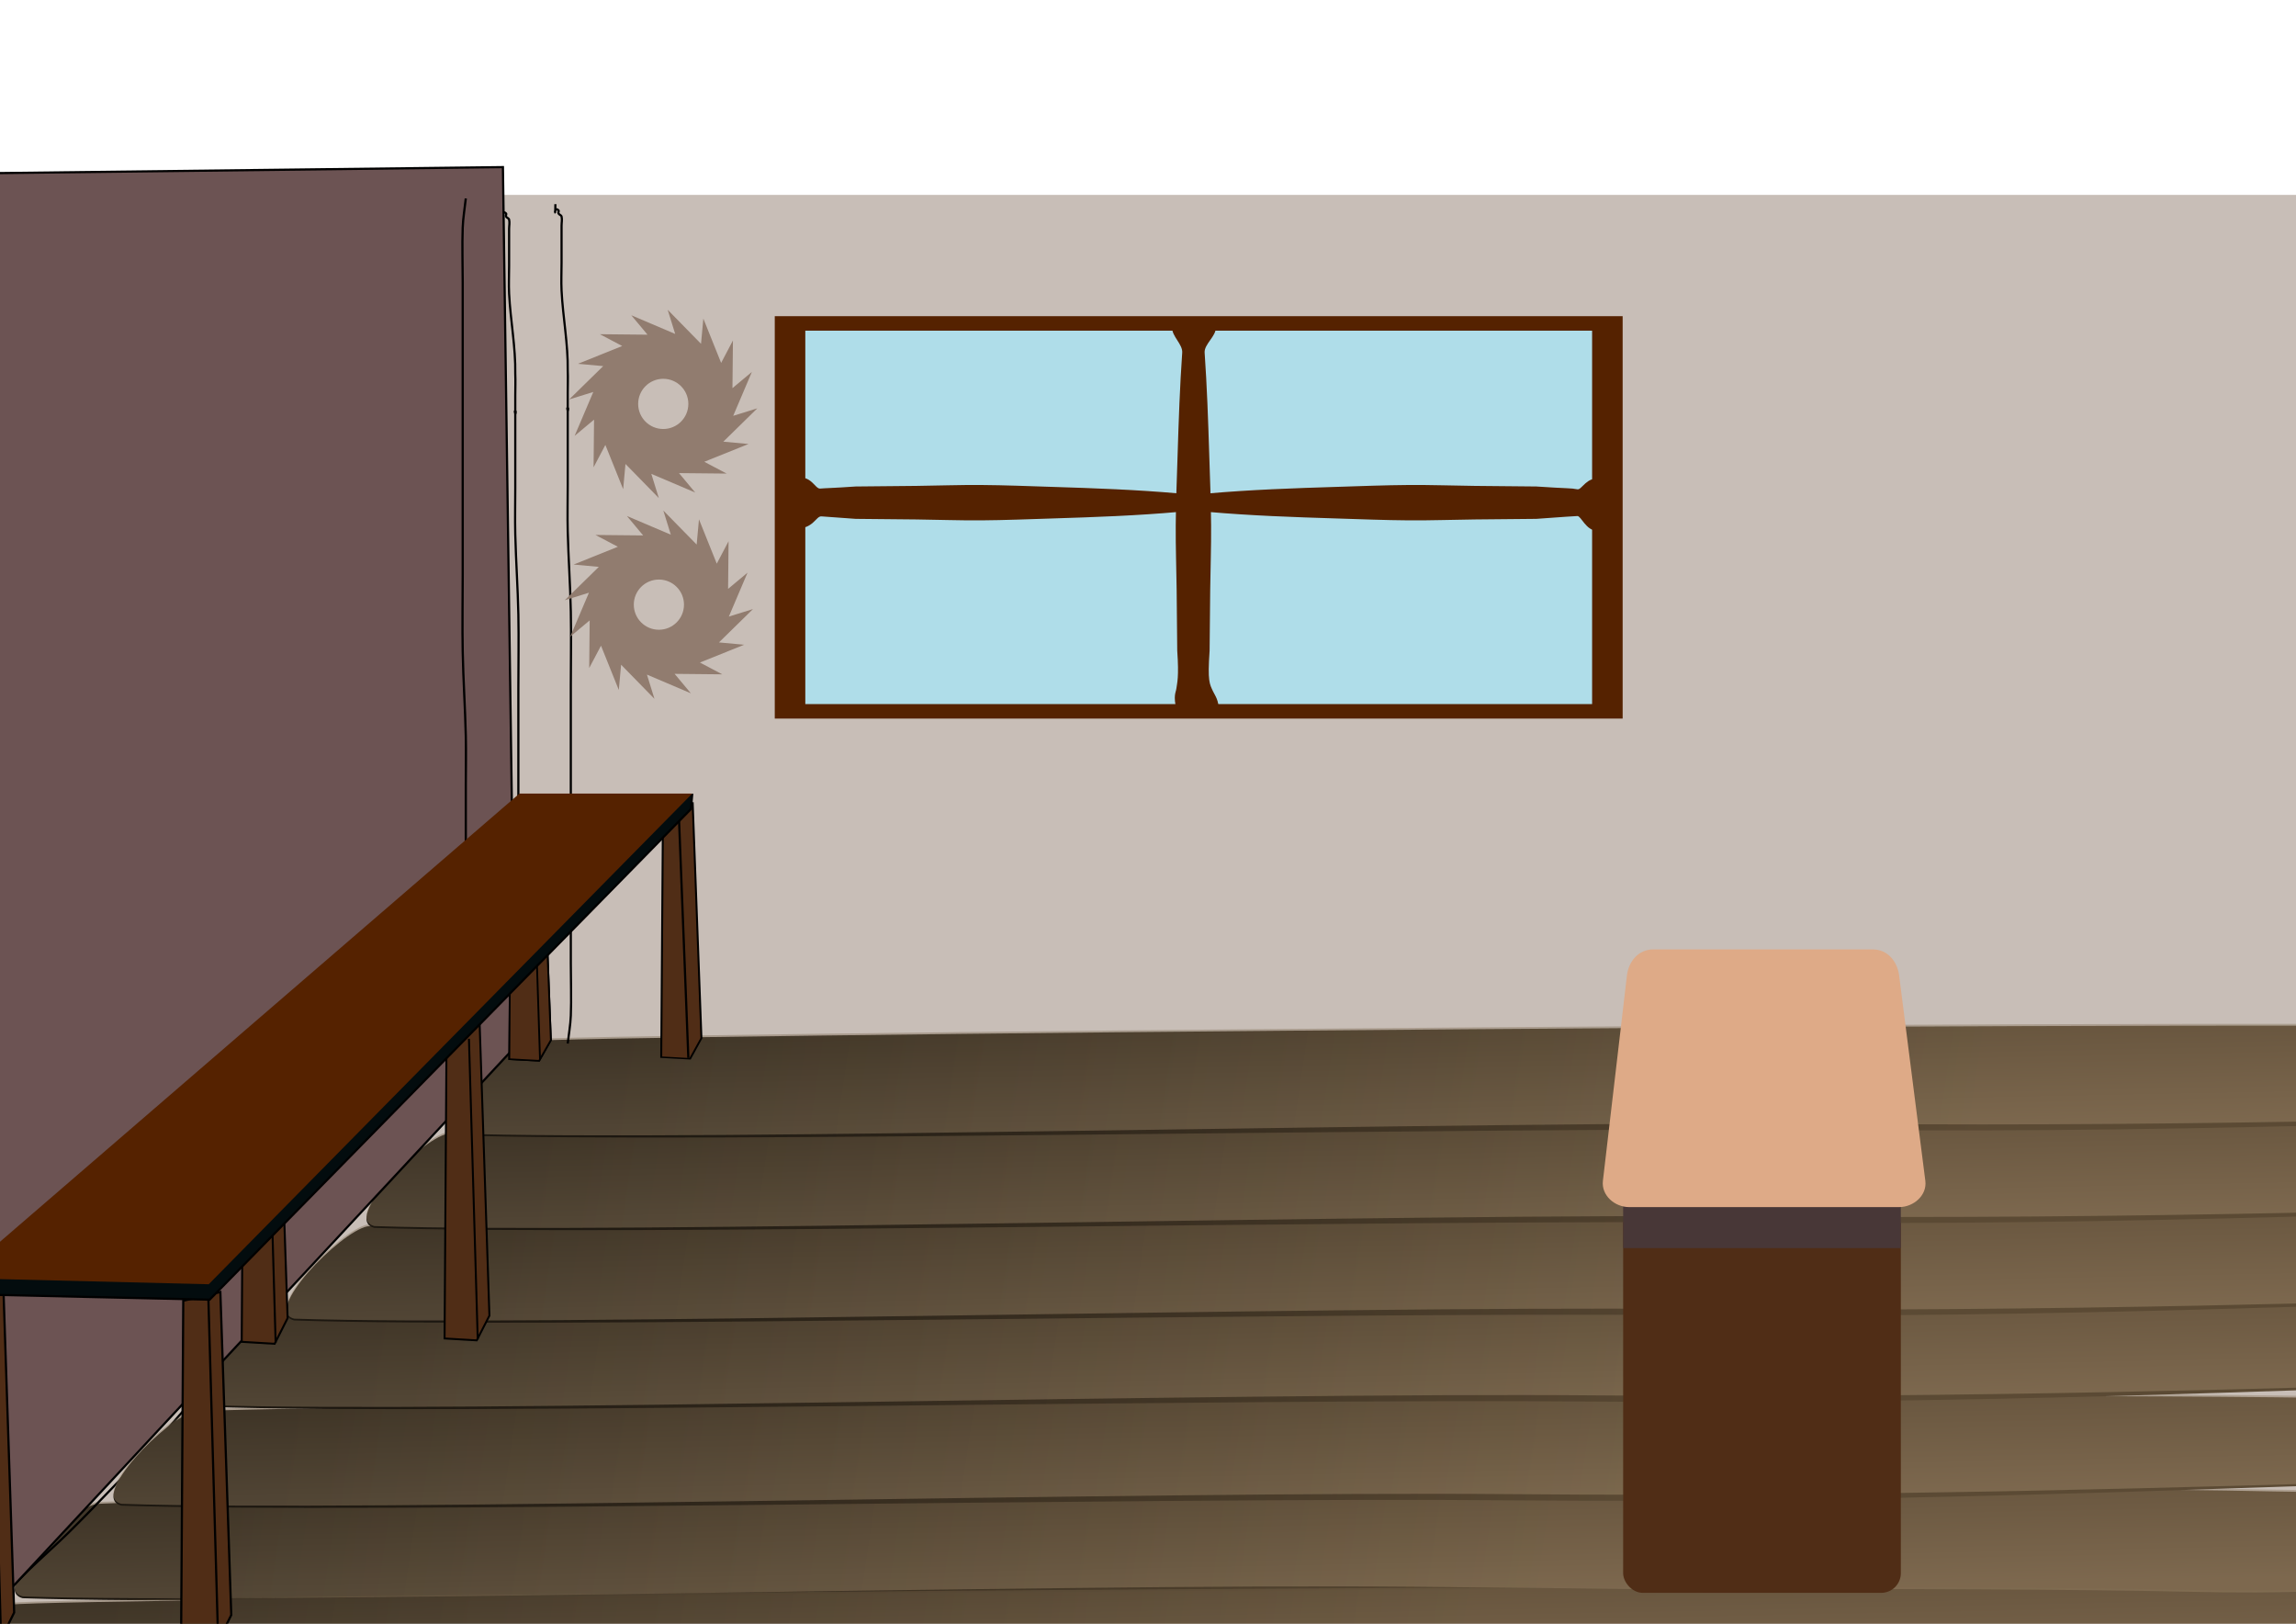 <?xml version="1.0" encoding="UTF-8" standalone="no"?>
<!-- Created with Inkscape (http://www.inkscape.org/) -->

<svg
   xmlns:dc="http://purl.org/dc/elements/1.1/"
   xmlns:cc="http://creativecommons.org/ns#"
   xmlns:rdf="http://www.w3.org/1999/02/22-rdf-syntax-ns#"
   xmlns:svg="http://www.w3.org/2000/svg"
   xmlns="http://www.w3.org/2000/svg"
   xmlns:xlink="http://www.w3.org/1999/xlink"
   xmlns:sodipodi="http://sodipodi.sourceforge.net/DTD/sodipodi-0.dtd"
   xmlns:inkscape="http://www.inkscape.org/namespaces/inkscape"
   width="1052.362"
   height="744.094"
   id="svg2"
   version="1.1"
   inkscape:version="0.48+devel r10191"
   sodipodi:docname="shop.svg">
  <defs
     id="defs4">
    <linearGradient
       id="linearGradient1056">
      <stop
         id="stop1058"
         offset="0"
         style="stop-color:#53442f;stop-opacity:1;" />
      <stop
         id="stop1060"
         offset="1"
         style="stop-color:#b29978;stop-opacity:1;" />
    </linearGradient>
    <linearGradient
       id="linearGradient1050">
      <stop
         id="stop1052"
         offset="0"
         style="stop-color:#292517;stop-opacity:1;" />
      <stop
         id="stop1054"
         offset="1"
         style="stop-color:#604e37;stop-opacity:0.494" />
    </linearGradient>
    <linearGradient
       id="linearGradient1024">
      <stop
         style="stop-color:#1c1710;stop-opacity:1;"
         offset="0"
         id="stop1026" />
      <stop
         style="stop-color:#5b4a34;stop-opacity:1;"
         offset="1"
         id="stop1028" />
    </linearGradient>
    <linearGradient
       inkscape:collect="always"
       xlink:href="#linearGradient1024"
       id="linearGradient1030"
       x1="205.339"
       y1="802.903"
       x2="1166.187"
       y2="802.903"
       gradientUnits="userSpaceOnUse" />
    <linearGradient
       inkscape:collect="always"
       xlink:href="#linearGradient1024"
       id="linearGradient1038"
       gradientUnits="userSpaceOnUse"
       x1="205.339"
       y1="802.903"
       x2="1166.187"
       y2="802.903" />
    <linearGradient
       inkscape:collect="always"
       xlink:href="#linearGradient1024"
       id="linearGradient1286"
       gradientUnits="userSpaceOnUse"
       gradientTransform="matrix(1.204,0,0,1,-42.463,402)"
       x1="273.221"
       y1="778.862"
       x2="787.178"
       y2="842.501" />
    <linearGradient
       inkscape:collect="always"
       xlink:href="#linearGradient1056"
       id="linearGradient1288"
       gradientUnits="userSpaceOnUse"
       gradientTransform="matrix(1.205,0,0,1,-42.617,401.172)"
       x1="704.557"
       y1="749.163"
       x2="706.568"
       y2="834.016" />
    <linearGradient
       inkscape:collect="always"
       xlink:href="#linearGradient1024"
       id="linearGradient1296"
       gradientUnits="userSpaceOnUse"
       gradientTransform="matrix(1.204,0,0,1,-42.463,402)"
       x1="273.221"
       y1="778.862"
       x2="787.178"
       y2="842.501" />
    <linearGradient
       inkscape:collect="always"
       xlink:href="#linearGradient1056"
       id="linearGradient1298"
       gradientUnits="userSpaceOnUse"
       gradientTransform="matrix(1.205,0,0,1,-42.617,401.172)"
       x1="704.557"
       y1="749.163"
       x2="706.568"
       y2="834.016" />
    <linearGradient
       inkscape:collect="always"
       xlink:href="#linearGradient1024"
       id="linearGradient1306"
       gradientUnits="userSpaceOnUse"
       gradientTransform="matrix(1.204,0,0,1,-42.463,402)"
       x1="273.221"
       y1="778.862"
       x2="787.178"
       y2="842.501" />
    <linearGradient
       inkscape:collect="always"
       xlink:href="#linearGradient1056"
       id="linearGradient1308"
       gradientUnits="userSpaceOnUse"
       gradientTransform="matrix(1.205,0,0,1,-42.617,401.172)"
       x1="704.557"
       y1="749.163"
       x2="706.568"
       y2="834.016" />
    <linearGradient
       inkscape:collect="always"
       xlink:href="#linearGradient1024"
       id="linearGradient1316"
       gradientUnits="userSpaceOnUse"
       gradientTransform="matrix(1.204,0,0,1,-42.463,402)"
       x1="273.221"
       y1="778.862"
       x2="787.178"
       y2="842.501" />
    <linearGradient
       inkscape:collect="always"
       xlink:href="#linearGradient1056"
       id="linearGradient1318"
       gradientUnits="userSpaceOnUse"
       gradientTransform="matrix(1.205,0,0,1,-42.617,401.172)"
       x1="704.557"
       y1="749.163"
       x2="706.568"
       y2="834.016" />
    <linearGradient
       inkscape:collect="always"
       xlink:href="#linearGradient1024"
       id="linearGradient1326"
       gradientUnits="userSpaceOnUse"
       gradientTransform="matrix(1.204,0,0,1,-42.463,402)"
       x1="273.221"
       y1="778.862"
       x2="787.178"
       y2="842.501" />
    <linearGradient
       inkscape:collect="always"
       xlink:href="#linearGradient1056"
       id="linearGradient1328"
       gradientUnits="userSpaceOnUse"
       gradientTransform="matrix(1.205,0,0,1,-42.617,401.172)"
       x1="704.557"
       y1="749.163"
       x2="706.568"
       y2="834.016" />
    <linearGradient
       inkscape:collect="always"
       xlink:href="#linearGradient1024"
       id="linearGradient1336"
       gradientUnits="userSpaceOnUse"
       gradientTransform="matrix(1.204,0,0,1,-42.463,402)"
       x1="273.221"
       y1="778.862"
       x2="787.178"
       y2="842.501" />
    <linearGradient
       inkscape:collect="always"
       xlink:href="#linearGradient1056"
       id="linearGradient1338"
       gradientUnits="userSpaceOnUse"
       gradientTransform="matrix(1.205,0,0,1,-42.617,401.172)"
       x1="704.557"
       y1="749.163"
       x2="706.568"
       y2="834.016" />
    <linearGradient
       inkscape:collect="always"
       xlink:href="#linearGradient1024"
       id="linearGradient1346"
       gradientUnits="userSpaceOnUse"
       gradientTransform="matrix(1.204,0,0,1,-42.463,402)"
       x1="273.221"
       y1="778.862"
       x2="787.178"
       y2="842.501" />
    <linearGradient
       inkscape:collect="always"
       xlink:href="#linearGradient1056"
       id="linearGradient1348"
       gradientUnits="userSpaceOnUse"
       gradientTransform="matrix(1.205,0,0,1,-42.617,401.172)"
       x1="704.557"
       y1="749.163"
       x2="706.568"
       y2="834.016" />
  </defs>
  <sodipodi:namedview
     id="base"
     pagecolor="#ffffff"
     bordercolor="#666666"
     borderopacity="1.0"
     inkscape:pageopacity="0.0"
     inkscape:pageshadow="2"
     inkscape:zoom="0.5"
     inkscape:cx="436.19253"
     inkscape:cy="237.19625"
     inkscape:document-units="px"
     inkscape:current-layer="layer1"
     showgrid="false"
     inkscape:window-width="1274"
     inkscape:window-height="816"
     inkscape:window-x="0"
     inkscape:window-y="0"
     inkscape:window-maximized="0" />
  <g
     inkscape:label="Ebene 1"
     inkscape:groupmode="layer"
     id="layer1"
     transform="translate(0,-308.268)">
    <rect
       style="fill:#c8beb7;fill-opacity:1;stroke:none"
       id="rect150"
       width="1060.66"
       height="649.124"
       x="2.828"
       y="397.581" />
    <rect
       y="453.164"
       x="355.11"
       height="184.406"
       width="388.624"
       id="rect1350"
       style="fill:#552200;fill-opacity:1;stroke:none" />
    <g
       transform="translate(-197.99,-195.161)"
       id="g1330">
      <path
         style="fill:url(#linearGradient1336);fill-opacity:1;stroke:none"
         d="m 241.834,1192.733 c 12.462,-2.569 807.473,-10.159 996.023,-5.872 188.55,4.288 101.516,-33.311 114.35,1.667 12.834,34.978 -10.816,43.052 -96.27,45.417 -85.454,2.365 -239.505,0.962 -410.785,-0.54 -171.28,-1.502 -524.484,6.174 -636.755,2.436 -15.236,-3.737 20.976,-40.539 33.438,-43.108 z"
         id="path1332"
         inkscape:connector-curvature="0"
         sodipodi:nodetypes="ccccccc" />
      <path
         sodipodi:nodetypes="ccccccc"
         inkscape:connector-curvature="0"
         id="path1334"
         d="m 241.854,1191.904 c 12.469,-2.569 807.968,-10.159 996.634,-5.872 188.666,4.288 101.578,-33.311 114.42,1.667 12.842,34.978 -15.068,43.052 -100.575,45.417 -85.506,2.365 -235.406,-1.038 -406.792,-2.54 -171.385,-1.502 -524.805,8.174 -637.146,4.436 -15.246,-3.737 20.989,-40.539 33.458,-43.108 z"
         style="opacity:0.387;fill:url(#linearGradient1338);fill-opacity:1;stroke:none" />
    </g>
    <rect
       style="fill:#afdde9;fill-opacity:1;stroke:none"
       id="rect148"
       width="360.624"
       height="171.12"
       x="369.11"
       y="459.807" />
    <g
       id="g1340"
       transform="translate(-235.99,-149.161)">
      <path
         sodipodi:nodetypes="ccccccc"
         inkscape:connector-curvature="0"
         id="path1342"
         d="m 241.834,1192.733 c 12.462,-2.569 807.473,-10.159 996.023,-5.872 188.55,4.288 101.516,-33.311 114.35,1.667 12.834,34.978 -10.816,43.052 -96.27,45.417 -85.454,2.365 -239.505,0.962 -410.785,-0.54 -171.28,-1.502 -524.484,6.174 -636.755,2.436 -15.236,-3.737 20.976,-40.539 33.438,-43.108 z"
         style="fill:url(#linearGradient1346);fill-opacity:1;stroke:none" />
      <path
         style="opacity:0.387;fill:url(#linearGradient1348);fill-opacity:1;stroke:none"
         d="m 241.854,1191.904 c 12.469,-2.569 807.968,-10.159 996.634,-5.872 188.666,4.288 101.578,-33.311 114.42,1.667 12.842,34.978 -15.068,43.052 -100.575,45.417 -85.506,2.365 -235.406,-1.038 -406.792,-2.54 -171.385,-1.502 -524.805,8.174 -637.146,4.436 -15.246,-3.737 20.989,-40.539 33.458,-43.108 z"
         id="path1344"
         inkscape:connector-curvature="0"
         sodipodi:nodetypes="ccccccc" />
    </g>
    <path
       style="fill:none;stroke:#000000;stroke-width:1.009px;stroke-linecap:butt;stroke-linejoin:miter;stroke-opacity:1"
       d="m 4.247,1036.802 c 2.828,-2.877 5.581,-5.833 8.485,-8.632 6.054,-5.835 12.377,-11.379 18.384,-17.264 12.068,-11.823 36.952,-37.882 46.667,-48.915 23.199,-26.345 44.593,-54.301 67.88,-80.566 10.049,-11.334 20.793,-22.009 31.112,-33.09 6.652,-7.143 13.113,-14.47 19.798,-21.58 8.284,-8.811 16.978,-17.273 25.455,-25.896 0.943,-0.959 1.886,-1.918 2.828,-2.877 0.943,-0.959 2.089,-1.749 2.828,-2.877 0.261,-0.399 -0.422,-1.224 0,-1.439 0.843,-0.429 1.886,0 2.828,0 0.471,0 1.081,0.339 1.414,0 0.667,-0.678 -0.422,-2.019 0,-2.877 2.943,-5.987 -0.098,1.538 2.828,-1.439 1.886,-1.918 -2.357,-1.439 1.414,-1.439"
       id="path158"
       inkscape:connector-curvature="0" />
    <g
       id="g1320"
       transform="translate(-152.735,-237.588)">
      <path
         sodipodi:nodetypes="ccccccc"
         inkscape:connector-curvature="0"
         id="path1322"
         d="m 241.834,1192.733 c 12.462,-2.569 807.473,-10.159 996.023,-5.872 188.55,4.288 101.516,-33.311 114.35,1.667 12.834,34.978 -15.059,34.567 -100.513,36.932 -85.454,2.365 -235.262,9.447 -406.543,7.945 -171.28,-1.502 -524.484,6.174 -636.755,2.436 -15.236,-3.737 20.976,-40.539 33.438,-43.108 z"
         style="fill:url(#linearGradient1326);fill-opacity:1;stroke:none" />
      <path
         style="opacity:0.387;fill:url(#linearGradient1328);fill-opacity:1;stroke:none"
         d="m 241.854,1191.904 c 12.469,-2.569 807.968,-10.159 996.634,-5.872 188.666,4.288 101.578,-33.311 114.42,1.667 12.842,34.978 -15.068,34.567 -100.575,36.932 -85.506,2.365 -235.406,7.447 -406.792,5.945 -171.385,-1.502 -524.805,8.174 -637.146,4.436 -15.246,-3.737 20.989,-40.539 33.458,-43.108 z"
         id="path1324"
         inkscape:connector-curvature="0"
         sodipodi:nodetypes="ccccccc" />
    </g>
    <g
       transform="translate(-113.137,-282.843)"
       id="g1310">
      <path
         style="fill:url(#linearGradient1316);fill-opacity:1;stroke:none"
         d="m 241.834,1192.733 c 12.462,-2.569 807.473,-10.159 996.023,-5.872 188.55,4.288 101.516,-33.311 114.35,1.667 12.834,34.978 -15.059,34.567 -100.513,36.932 -85.454,2.365 -235.262,9.447 -406.543,7.945 -171.28,-1.502 -524.484,6.174 -636.755,2.436 -15.236,-3.737 20.976,-40.539 33.438,-43.108 z"
         id="path1312"
         inkscape:connector-curvature="0"
         sodipodi:nodetypes="ccccccc" />
      <path
         sodipodi:nodetypes="ccccccc"
         inkscape:connector-curvature="0"
         id="path1314"
         d="m 241.854,1191.904 c 12.469,-2.569 807.968,-10.159 996.634,-5.872 188.666,4.288 101.578,-33.311 114.42,1.667 12.842,34.978 -15.068,34.567 -100.575,36.932 -85.506,2.365 -235.406,7.447 -406.792,5.945 -171.385,-1.502 -524.805,8.174 -637.146,4.436 -15.246,-3.737 20.989,-40.539 33.458,-43.108 z"
         style="opacity:0.387;fill:url(#linearGradient1318);fill-opacity:1;stroke:none" />
    </g>
    <g
       id="g1300"
       transform="translate(-73.539,-322.441)">
      <path
         sodipodi:nodetypes="ccccccc"
         inkscape:connector-curvature="0"
         id="path1302"
         d="m 241.834,1192.733 c 12.462,-2.569 807.473,-10.159 996.023,-5.872 188.55,4.288 101.516,-33.311 114.35,1.667 12.834,34.978 -15.059,34.567 -100.513,36.932 -85.454,2.365 -235.262,9.447 -406.543,7.945 -171.28,-1.502 -524.484,6.174 -636.755,2.436 -15.236,-3.737 20.976,-40.539 33.438,-43.108 z"
         style="fill:url(#linearGradient1306);fill-opacity:1;stroke:none" />
      <path
         style="opacity:0.387;fill:url(#linearGradient1308);fill-opacity:1;stroke:none"
         d="m 241.854,1191.904 c 12.469,-2.569 807.968,-10.159 996.634,-5.872 188.666,4.288 101.578,-33.311 114.42,1.667 12.842,34.978 -15.068,34.567 -100.575,36.932 -85.506,2.365 -235.406,7.447 -406.792,5.945 -171.385,-1.502 -524.805,8.174 -637.146,4.436 -15.246,-3.737 20.989,-40.539 33.458,-43.108 z"
         id="path1304"
         inkscape:connector-curvature="0"
         sodipodi:nodetypes="ccccccc" />
    </g>
    <rect
       style="fill:#502d16;fill-opacity:1;stroke:none"
       id="rect183"
       width="127.279"
       height="193.747"
       x="743.962"
       y="844.473"
       ry="9" />
    <g
       transform="translate(-36.77,-364.867)"
       id="g1290">
      <path
         style="fill:url(#linearGradient1296);fill-opacity:1;stroke:none"
         d="m 241.834,1192.733 c 12.462,-2.569 807.473,-10.159 996.023,-5.872 188.55,4.288 101.516,-33.311 114.35,1.667 12.834,34.978 -15.059,34.567 -100.513,36.932 -85.454,2.365 -235.262,9.447 -406.543,7.945 -171.28,-1.502 -524.484,6.174 -636.755,2.436 -15.236,-3.737 20.976,-40.539 33.438,-43.108 z"
         id="path1292"
         inkscape:connector-curvature="0"
         sodipodi:nodetypes="ccccccc" />
      <path
         sodipodi:nodetypes="ccccccc"
         inkscape:connector-curvature="0"
         id="path1294"
         d="m 241.854,1191.904 c 12.469,-2.569 807.968,-10.159 996.634,-5.872 188.666,4.288 101.578,-33.311 114.42,1.667 12.842,34.978 -15.068,34.567 -100.575,36.932 -85.506,2.365 -235.406,7.447 -406.792,5.945 -171.385,-1.502 -524.805,8.174 -637.146,4.436 -15.246,-3.737 20.989,-40.539 33.458,-43.108 z"
         style="opacity:0.387;fill:url(#linearGradient1298);fill-opacity:1;stroke:none" />
    </g>
    <rect
       ry="0"
       y="844.473"
       x="743.962"
       height="35.747"
       width="127.279"
       id="rect212"
       style="fill:#483737;fill-opacity:1;stroke:none" />
    <g
       id="g1282"
       transform="translate(0,-407.294)">
      <path
         sodipodi:nodetypes="ccccccc"
         inkscape:connector-curvature="0"
         id="path1091"
         d="m 241.834,1192.733 c 12.462,-2.569 807.473,-10.159 996.023,-5.872 188.55,4.288 101.516,-33.311 114.35,1.667 12.834,34.978 -15.059,34.567 -100.513,36.932 -85.454,2.365 -235.262,9.447 -406.543,7.945 -171.28,-1.502 -524.484,6.174 -636.755,2.436 -15.236,-3.737 20.976,-40.539 33.438,-43.108 z"
         style="fill:url(#linearGradient1286);fill-opacity:1;stroke:none" />
      <path
         style="opacity:0.387;fill:url(#linearGradient1288);fill-opacity:1;stroke:none"
         d="m 241.854,1191.904 c 12.469,-2.569 807.968,-10.159 996.634,-5.872 188.666,4.288 101.578,-33.311 114.42,1.667 12.842,34.978 -15.068,34.567 -100.575,36.932 -85.506,2.365 -235.406,7.447 -406.792,5.945 -171.385,-1.502 -524.805,8.174 -637.146,4.436 -15.246,-3.737 20.989,-40.539 33.458,-43.108 z"
         id="path1093"
         inkscape:connector-curvature="0"
         sodipodi:nodetypes="ccccccc" />
    </g>
    <path
       style="fill:#deaa87;fill-opacity:1;stroke:none"
       d="m 757.705,743.357 100.744,0 c 6.66,0 11.178,5.415 12.021,12.021 l 12,94.045 c 0.843,6.606 -5.361,12.021 -12.021,12.021 l -123.744,0 c -6.66,0 -12.794,-5.406 -12.021,-12.021 l 11,-94.045 c 0.774,-6.614 5.361,-12.021 12.021,-12.021 z"
       id="rect209"
       inkscape:connector-curvature="0"
       sodipodi:nodetypes="sssssssss" />
    <path
       style="fill:none;stroke:#000000;stroke-width:1px;stroke-linecap:butt;stroke-linejoin:miter;stroke-opacity:1"
       d="m 236.174,787.904 c 0.471,-4.243 1.25,-8.462 1.414,-12.728 0.308,-8.008 0,-16.028 0,-24.042 0,-17.442 0,-34.884 0,-52.326 0,-24.984 0,-49.969 0,-74.953 0,-11.314 0.226,-22.63 0,-33.941 -0.245,-12.263 -1.115,-24.508 -1.414,-36.77 -0.172,-7.069 0,-14.142 0,-21.213 0,-8.014 0,-16.028 0,-24.042 0,-2.357 0,-4.714 0,-7.071 0,-0.943 0,-1.886 0,-2.828 0,-0.471 -0.471,-1.414 0,-1.414 0.471,0 0,1.886 0,1.414 0,-2.828 0,-5.657 0,-8.485 0,-3.3 0.15,-6.603 0,-9.899 0.202,-12.34 -2.215,-24.492 -2.828,-36.77 -0.212,-4.237 0,-8.485 0,-12.728 0,-3.771 0,-7.542 0,-11.314 0,-1.886 0,-3.771 0,-5.657 0,-1.414 0.343,-2.871 0,-4.243 -0.162,-0.647 -1.116,-0.818 -1.414,-1.414 -0.211,-0.422 0.333,-1.081 0,-1.414 -2.357,-2.357 -1.414,5.185 -1.414,-2.828"
       id="path214"
       inkscape:connector-curvature="0" />
    <path
       inkscape:connector-curvature="0"
       id="path230"
       d="m 260.215,786.49 c 0.471,-4.243 1.25,-8.462 1.414,-12.728 0.308,-8.008 0,-16.028 0,-24.042 0,-17.442 0,-34.884 0,-52.326 0,-24.984 0,-49.969 0,-74.953 0,-11.314 0.226,-22.63 0,-33.941 -0.245,-12.263 -1.115,-24.508 -1.414,-36.77 -0.172,-7.069 0,-14.142 0,-21.213 0,-8.014 0,-16.028 0,-24.042 0,-2.357 0,-4.714 0,-7.071 0,-0.943 0,-1.886 0,-2.828 0,-0.471 -0.471,-1.414 0,-1.414 0.471,0 0,1.886 0,1.414 0,-2.828 0,-5.657 0,-8.485 0,-3.3 0.15,-6.603 0,-9.899 0.202,-12.34 -2.215,-24.492 -2.828,-36.77 -0.212,-4.237 0,-8.485 0,-12.728 0,-3.771 0,-7.542 0,-11.314 0,-1.886 0,-3.771 0,-5.657 0,-1.414 0.343,-2.871 0,-4.243 -0.162,-0.647 -1.116,-0.818 -1.414,-1.414 -0.211,-0.422 0.333,-1.081 0,-1.414 -2.357,-2.357 -1.414,5.185 -1.414,-2.828"
       style="fill:none;stroke:#000000;stroke-width:1px;stroke-linecap:butt;stroke-linejoin:miter;stroke-opacity:1" />
    <path
       style="fill:#6c5353;stroke:#000000;stroke-width:1px;stroke-linecap:butt;stroke-linejoin:miter;stroke-opacity:1"
       d="M -8.485,79.414 230.517,76.586 236.174,479.637 -29.698,765.308 z"
       id="path234"
       inkscape:connector-curvature="0"
       transform="translate(0,308.268)" />
    <g
       id="g1498"
       transform="matrix(1,0,0,1.018,-90.51,-20.003)">
      <path
         style="fill:#502d16;fill-opacity:1;stroke:#000000;stroke-width:1px;stroke-linecap:butt;stroke-linejoin:miter;stroke-opacity:1"
         d="m 75,596.094 -1,156 16.5,1 6.5,-13 -5,-148 z"
         id="path1500"
         inkscape:connector-curvature="0"
         transform="translate(0,308.268)"
         sodipodi:nodetypes="cccccc" />
      <path
         style="fill:none;stroke:#000000;stroke-width:1px;stroke-linecap:butt;stroke-linejoin:miter;stroke-opacity:1"
         d="m 86.5,594.594 4.5,158"
         id="path1502"
         inkscape:connector-curvature="0"
         transform="translate(0,308.268)" />
    </g>
    <g
       transform="matrix(0.915,0,0,0.904,43.073,-35.383)"
       id="g1504">
      <path
         sodipodi:nodetypes="cccccc"
         transform="translate(0,308.268)"
         inkscape:connector-curvature="0"
         id="path1506"
         d="m 75,596.094 -1,156 16.5,1 6.5,-13 -5,-148 z"
         style="fill:#502d16;fill-opacity:1;stroke:#000000;stroke-width:1px;stroke-linecap:butt;stroke-linejoin:miter;stroke-opacity:1" />
      <path
         transform="translate(0,308.268)"
         inkscape:connector-curvature="0"
         id="path1508"
         d="m 86.5,594.594 4.5,158"
         style="fill:none;stroke:#000000;stroke-width:1px;stroke-linecap:butt;stroke-linejoin:miter;stroke-opacity:1" />
    </g>
    <path
       style="fill:none;stroke:#000000;stroke-width:1.024px;stroke-linecap:butt;stroke-linejoin:miter;stroke-opacity:1"
       d="m 213.497,399.203 c -0.471,4.451 -1.25,8.878 -1.414,13.353 -0.308,8.401 0,16.815 0,25.222 0,18.298 0,36.597 0,54.895 0,26.211 0,52.422 0,78.633 0,11.869 -0.226,23.741 0,35.607 0.245,12.865 1.115,25.711 1.414,38.575 0.172,7.416 0,14.836 0,22.255 0,8.407 0,16.815 0,25.222 0,2.473 0,4.945 0,7.418 0,0.989 0,1.978 0,2.967 0,0.495 0.471,1.484 0,1.484 -0.471,0 0,-1.978 0,-1.484 0,2.967 0,5.935 0,8.902 0,3.462 -0.15,6.927 0,10.386 -0.202,12.946 2.215,25.695 2.828,38.575 0.212,4.445 0,8.902 0,13.353 0,3.956 0,7.913 0,11.869 0,1.978 0,3.956 0,5.935 0,1.484 -0.343,3.012 0,4.451 0.162,0.679 1.116,0.858 1.414,1.484 0.211,0.442 -0.333,1.134 0,1.484 2.357,2.473 1.414,-5.44 1.414,2.967"
       id="path232"
       inkscape:connector-curvature="0" />
    <path
       style="fill:#552200;fill-opacity:1;stroke:none"
       id="path1369"
       d="m 557.225,458.362 c 0.342,3.827 -5.357,7.657 -5.089,11.49 1.079,15.444 1.616,30.928 2.099,46.399 0.34,10.89 0.791,21.78 0.87,32.675 0.072,9.906 -0.298,19.811 -0.417,29.717 -0.111,9.262 -0.181,18.525 -0.272,27.787 -0.995,14.265 0.01,15.275 1.59,18.709 0.803,1.744 2.803,4.113 2.615,9.163 l -15.416,0.589 -3.914,-1.061 c -1.65,-6.999 -0.355,-8.036 -0.101,-10.061 0.323,-2.577 1.25,-5.037 0.392,-17.339 -0.091,-9.262 -0.161,-18.525 -0.272,-27.787 -0.119,-9.906 -0.489,-19.81 -0.417,-29.717 0.079,-10.896 0.53,-21.785 0.87,-32.675 0.484,-15.471 1.02,-30.956 2.099,-46.399 0.268,-3.833 -4.931,-7.663 -4.589,-11.49 z"
       inkscape:connector-curvature="0"
       sodipodi:nodetypes="csssscscccscsssscc" />
    <path
       inkscape:connector-curvature="0"
       d="m 540.264,542.852 c -19.247,1.72 -38.579,2.407 -57.89,3.01 -10.89,0.34 -21.78,0.791 -32.675,0.87 -9.906,0.072 -19.811,-0.298 -29.717,-0.417 -9.262,-0.111 -18.525,-0.181 -27.787,-0.272 -10.093,-0.704 -13.44,-0.982 -15.699,-1.136 -2.555,-0.175 -3.716,5.809 -11.673,5.513 l -1.089,-15.587 0,-7.5 c 8.219,-1.937 9.679,5.069 12.199,4.833 2.358,-0.221 5.644,-0.216 16.261,-0.956 9.262,-0.091 18.525,-0.161 27.787,-0.272 9.906,-0.119 19.81,-0.489 29.717,-0.417 10.896,0.079 21.785,0.53 32.675,0.87 19.311,0.604 38.643,1.29 57.89,3.01 z"
       id="path1371"
       style="fill:#552200;fill-opacity:1;stroke:none"
       sodipodi:nodetypes="cssscscccscssscc" />
    <path
       style="fill:#552200;fill-opacity:1;stroke:none"
       id="path1373"
       d="m 553.736,542.852 c 19.555,1.72 39.197,2.407 58.817,3.01 11.065,0.34 22.129,0.791 33.199,0.87 10.065,0.072 20.128,-0.298 30.193,-0.417 9.411,-0.111 18.822,-0.181 28.232,-0.272 14.756,-1.013 15.321,-1.144 18.818,-1.294 1.683,-0.072 4.044,6.851 8.992,6.67 l 1.106,-16.587 0,-7 c -5.696,-1.322 -8.197,5.029 -10.024,4.674 -3.357,-0.651 -4.439,-0.305 -18.892,-1.298 -9.411,-0.091 -18.822,-0.161 -28.232,-0.272 -10.065,-0.119 -20.128,-0.489 -30.193,-0.417 -11.07,0.079 -22.134,0.53 -33.199,0.87 -19.62,0.604 -39.262,1.29 -58.817,3.01 z"
       inkscape:connector-curvature="0"
       sodipodi:nodetypes="cssscscccscssscc" />
    <path
       style="fill:#917c6f;fill-opacity:1;stroke:none"
       d="m 306.031,450.236 3.438,11.062 -20.125,-8.562 7.438,8.906 -21.844,-0.219 10.25,5.406 -20.281,8.156 11.562,1.062 -15.594,15.281 11.062,-3.438 -8.562,20.125 8.906,-7.438 -0.219,21.844 5.406,-10.25 8.156,20.281 1.062,-11.562 15.281,15.625 -3.438,-11.094 20.125,8.562 -7.438,-8.906 21.844,0.219 -10.25,-5.406 20.281,-8.156 -11.562,-1.062 15.594,-15.281 -11.062,3.438 8.562,-20.125 -8.906,7.438 0.219,-21.844 -5.406,10.281 -8.156,-20.312 -1.062,11.562 -15.281,-15.594 z M 304,481.861 c 6.351,0 11.5,5.149 11.5,11.5 0,6.351 -5.149,11.5 -11.5,11.5 -6.351,0 -11.5,-5.149 -11.5,-11.5 0,-6.351 5.149,-11.5 11.5,-11.5 z"
       id="path1420"
       inkscape:connector-curvature="0" />
    <path
       inkscape:connector-curvature="0"
       id="path1427"
       d="m 304.031,542.236 3.438,11.062 -20.125,-8.562 7.438,8.906 -21.844,-0.219 10.25,5.406 -20.281,8.156 11.562,1.062 -15.594,15.281 11.062,-3.438 -8.562,20.125 8.906,-7.438 -0.219,21.844 5.406,-10.25 8.156,20.281 1.062,-11.562 15.281,15.625 -3.438,-11.094 20.125,8.562 -7.438,-8.906 21.844,0.219 -10.25,-5.406 20.281,-8.156 -11.562,-1.062 15.594,-15.281 -11.062,3.438 8.562,-20.125 -8.906,7.438 0.219,-21.844 -5.406,10.281 -8.156,-20.312 -1.062,11.562 -15.281,-15.594 z M 302,573.861 c 6.351,0 11.5,5.149 11.5,11.5 0,6.351 -5.149,11.5 -11.5,11.5 -6.351,0 -11.5,-5.149 -11.5,-11.5 0,-6.351 5.149,-11.5 11.5,-11.5 z"
       style="fill:#917c6f;fill-opacity:1;stroke:none" />
    <g
       id="g1478"
       transform="matrix(1,0,0,0.728,224.5,20.802)">
      <path
         sodipodi:nodetypes="cccccc"
         inkscape:connector-curvature="0"
         id="path1480"
         d="m 79.375,904.362 -0.801,156 13.219,1 5.207,-13 -4.006,-148 z"
         style="fill:#502d16;fill-opacity:1;stroke:#000000;stroke-width:0.895px;stroke-linecap:butt;stroke-linejoin:miter;stroke-opacity:1" />
      <path
         transform="translate(0,308.268)"
         inkscape:connector-curvature="0"
         id="path1482"
         d="m 86.5,594.594 4.5,158"
         style="fill:none;stroke:#000000;stroke-width:1px;stroke-linecap:butt;stroke-linejoin:miter;stroke-opacity:1" />
    </g>
    <g
       transform="matrix(0.829,0,0,0.728,172.086,21.716)"
       id="g1484">
      <g
         id="g1486">
        <path
           style="fill:#502d16;fill-opacity:1;stroke:#000000;stroke-width:1px;stroke-linecap:butt;stroke-linejoin:miter;stroke-opacity:1"
           d="m 75,596.094 -1,156 16.5,1 6.5,-13 -5,-148 z"
           id="path1488"
           inkscape:connector-curvature="0"
           transform="translate(0,308.268)"
           sodipodi:nodetypes="cccccc" />
        <path
           style="fill:none;stroke:#000000;stroke-width:1px;stroke-linecap:butt;stroke-linejoin:miter;stroke-opacity:1"
           d="m 86.5,594.594 4.5,158"
           id="path1490"
           inkscape:connector-curvature="0"
           transform="translate(0,308.268)" />
      </g>
      <g
         id="g1492">
        <path
           sodipodi:nodetypes="cccccc"
           transform="translate(0,308.268)"
           inkscape:connector-curvature="0"
           id="path1494"
           d="m 75,596.094 -1,156 16.5,1 6.5,-13 -5,-148 z"
           style="fill:#502d16;fill-opacity:1;stroke:#000000;stroke-width:1px;stroke-linecap:butt;stroke-linejoin:miter;stroke-opacity:1" />
        <path
           transform="translate(0,308.268)"
           inkscape:connector-curvature="0"
           id="path1496"
           d="m 86.5,594.594 4.5,158"
           style="fill:none;stroke:#000000;stroke-width:1px;stroke-linecap:butt;stroke-linejoin:miter;stroke-opacity:1" />
      </g>
    </g>
    <g
       id="g1453"
       transform="translate(9,0)">
      <path
         sodipodi:nodetypes="cccccc"
         transform="translate(0,308.268)"
         inkscape:connector-curvature="0"
         id="path1449"
         d="m 75,596.094 -1,156 16.5,1 6.5,-13 -5,-148 z"
         style="fill:#502d16;fill-opacity:1;stroke:#000000;stroke-width:1px;stroke-linecap:butt;stroke-linejoin:miter;stroke-opacity:1" />
      <path
         transform="translate(0,308.268)"
         inkscape:connector-curvature="0"
         id="path1451"
         d="m 86.5,594.594 4.5,158"
         style="fill:none;stroke:#000000;stroke-width:1px;stroke-linecap:butt;stroke-linejoin:miter;stroke-opacity:1" />
    </g>
    <g
       id="g1510"
       transform="matrix(0.894,0,0,0.872,137.609,-2.99)">
      <path
         style="fill:#502d16;fill-opacity:1;stroke:#000000;stroke-width:1px;stroke-linecap:butt;stroke-linejoin:miter;stroke-opacity:1"
         d="m 75,596.094 -1,156 16.5,1 6.5,-13 -5,-152.888 z"
         id="path1512"
         inkscape:connector-curvature="0"
         transform="translate(0,308.268)"
         sodipodi:nodetypes="cccccc" />
      <path
         style="fill:none;stroke:#000000;stroke-width:1px;stroke-linecap:butt;stroke-linejoin:miter;stroke-opacity:1"
         d="m 86.5,594.594 4.5,158"
         id="path1514"
         inkscape:connector-curvature="0"
         transform="translate(0,308.268)" />
    </g>
    <path
       inkscape:connector-curvature="0"
       id="path1447"
       d="m 237.502,679.01 79.748,-6.5 -0.552,6.5 -220.617,224.86 -114.966,-2.578 -0.112,-6.566 z"
       style="fill:#030c0e;fill-opacity:1;stroke:#000000;stroke-width:1px;stroke-linecap:butt;stroke-linejoin:miter;stroke-opacity:1"
       sodipodi:nodetypes="ccccccc" />
    <path
       style="fill:#552200;fill-opacity:1;stroke:none"
       d="m 238.088,671.939 79.196,0 L 95.667,896.799 -19.299,893.97 z"
       id="path1433"
       inkscape:connector-curvature="0"
       sodipodi:nodetypes="ccccc" />
  </g>
</svg>
